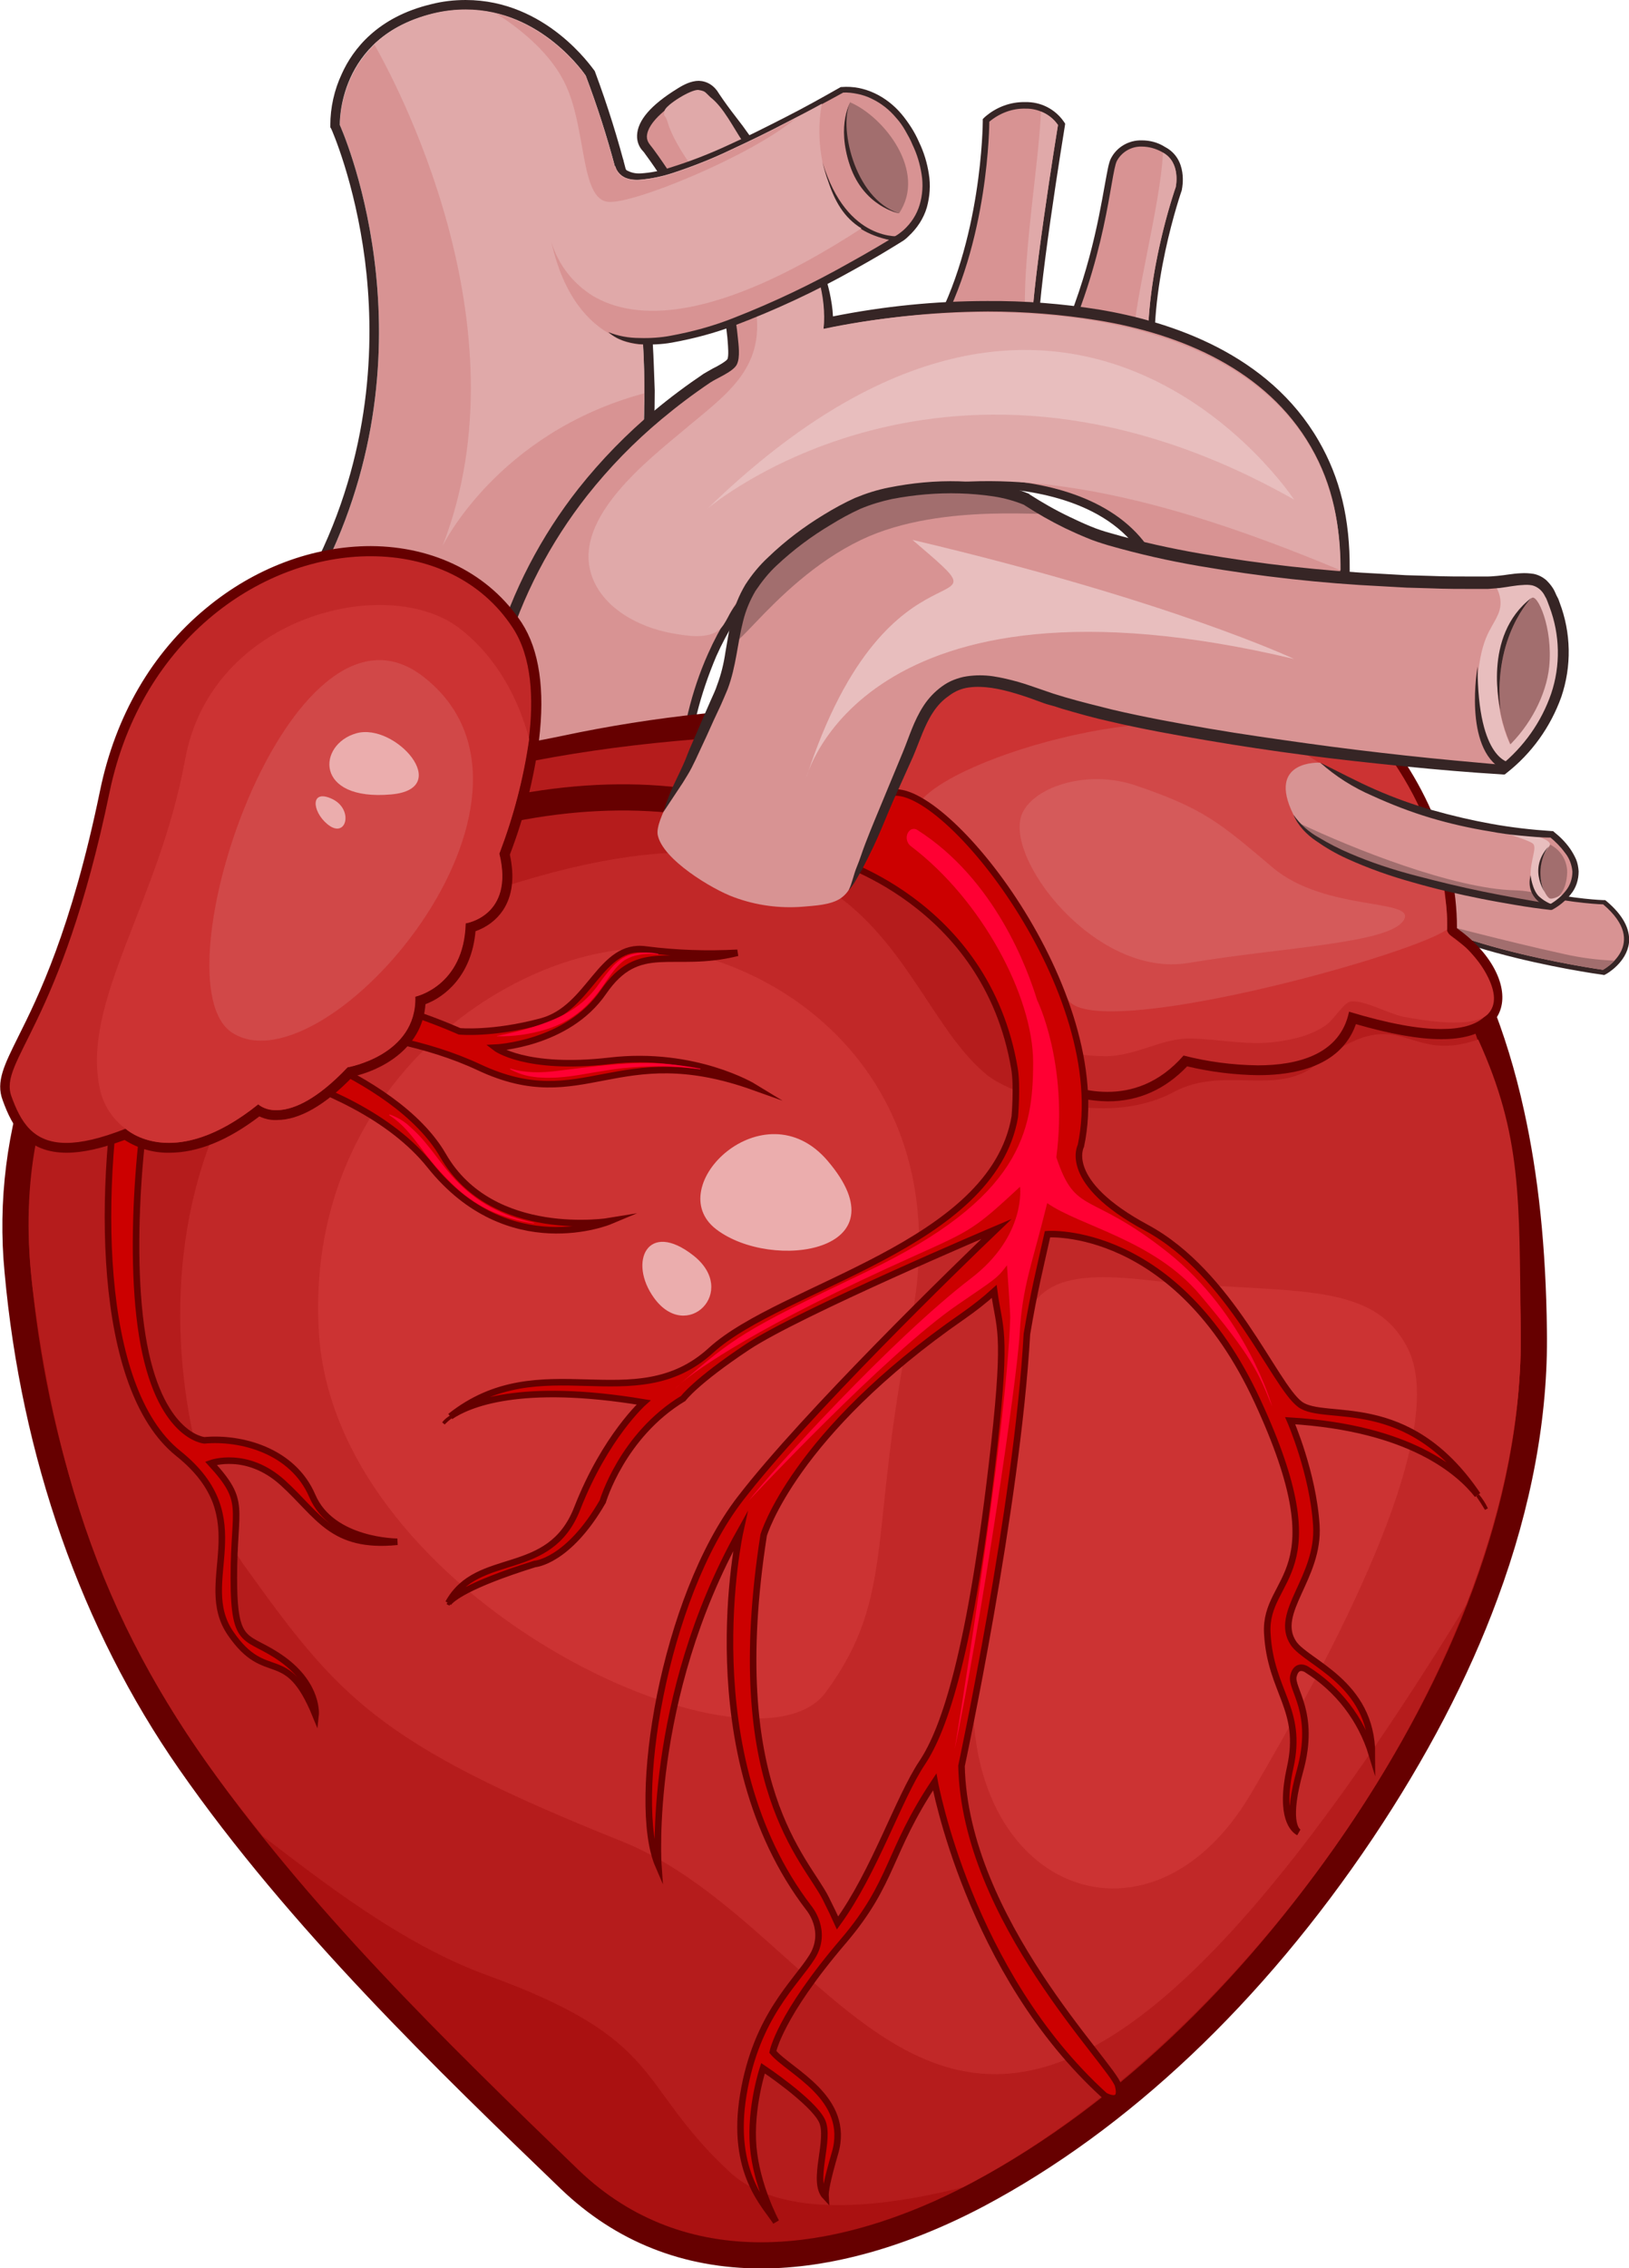 <?xml version="1.0" encoding="utf-8"?>
<!-- Generator: Adobe Illustrator 21.1.0, SVG Export Plug-In . SVG Version: 6.00 Build 0)  -->
<svg version="1.1" id="Layer_1" xmlns="http://www.w3.org/2000/svg" xmlns:xlink="http://www.w3.org/1999/xlink" x="0px" y="0px"
	 width="498.1px" height="693.2px" viewBox="0 0 498.1 693.2" style="enable-background:new 0 0 498.1 693.2;" xml:space="preserve"
	>
<style type="text/css">
	.st0{fill:#D89393;}
	.st1{fill:#362525;}
	.st2{fill:#E0A9A9;}
	.st3{fill:#E8BEBE;}
	.st4{fill:#AA1111;}
	.st5{fill:#660000;}
	.st6{fill:#B51C1C;}
	.st7{fill:#C12828;}
	.st8{fill:#CC3333;}
	.st9{fill:#EBADAD;}
	.st10{fill:none;stroke:#660000;stroke-width:8;stroke-miterlimit:10;}
	.st11{fill:#A26E6E;}
	.st12{fill:#D14848;}
	.st13{fill:#D55A5A;}
	.st14{fill:#CC3300;stroke:#660000;stroke-miterlimit:10;}
	.st15{fill:#CC0000;stroke:#660000;stroke-width:2;stroke-miterlimit:10;}
	.st16{fill:#FF0033;}
</style>
<title>Heart</title>
<path class="st0" d="M103.9,38.2c0,0,29.4,64.4-3.9,133.7l54,97.3c0,0,76.9-109,25.1-246c0,0-17.3-26-46.6-19S103.9,38.2,103.9,38.2
	z"/>
<path class="st1" d="M199.6,105c-1,0-2-0.2-3-0.4c5.6,96.3-42.6,164.6-42.6,164.6l-54-97.3c33.3-69.3,3.9-133.7,3.9-133.7
	s-0.9-27,28.5-34c3.3-0.8,6.6-1.2,10-1.2c23.3,0,36.7,20.2,36.7,20.2c3.5,9.2,6.5,18.5,9,28c1.2,0.7,2.4,1.3,3.6,1.9
	c-2.7-10.5-5.9-20.8-9.7-31l-0.1-0.3l-0.2-0.3C181,20.7,167,0,142.4,0c-3.6,0-7.1,0.4-10.6,1.3c-16.3,3.9-23.9,13.7-27.3,21.3
	c-2.3,4.9-3.5,10.3-3.5,15.7v0.6l0.3,0.5c0.1,0.2,7.2,16.1,10.3,40.2c2.8,22.2,2.7,55.9-14.2,90.9l-0.7,1.4l0.8,1.4l54,97.3l2.3,4.2
	l2.8-3.9c0.8-1.1,19.7-28.2,32.4-72.5c7.4-25.7,11.2-52.3,11.2-79C200,114.6,199.9,109.8,199.6,105z"/>
<path class="st0" d="M284.9,103.1l0.8-1.4c15.7-27.4,15.9-64.1,15.9-64.5v-0.4l0.3-0.3c3.2-2.8,7.4-4.4,11.7-4.3
	c4.3-0.1,8.4,1.9,10.9,5.5l0.2,0.3l-0.1,0.4c-0.1,0.5-9,55-8,64.7l0.1,1.1L284.9,103.1z"/>
<path class="st1" d="M313.5,33.2c4-0.1,7.7,1.8,10,5c0,0-9,55-8,65l-29-1c16-28,16-65,16-65C305.6,34.6,309.5,33.1,313.5,33.2
	 M313.5,31.2c-4.6-0.1-9,1.6-12.4,4.6l-0.6,0.6v0.8c0,0.4-0.2,36.8-15.7,64l-1.6,2.9l3.3,0.1l29,1l2.3,0.1l-0.2-2.3
	c-1-9.6,7.9-63.9,8-64.5l0.1-0.7l-0.4-0.6C322.6,33.3,318.2,31.1,313.5,31.2L313.5,31.2z"/>
<path class="st2" d="M315.5,103.2h-1.2c-3.3-15.1,3.3-51.4,4-69.1c2.1,0.8,3.9,2.2,5.2,4.1C323.5,38.2,314.5,93.2,315.5,103.2z"/>
<path class="st0" d="M322,111l0.6-1.2c10.9-22.5,14.4-42.4,16.2-53c0.7-4.2,1.2-6.8,1.8-8c1.6-3.1,5-5,8.5-4.9
	c2.4,0,4.7,0.7,6.7,1.8c5.1,2.6,5.3,8.9,4.6,11.8v0.1v0.1c-0.1,0.3-10.9,31.1-8,56.6l0.1,1.3L322,111z"/>
<path class="st1" d="M349.1,44.8c2.2,0,4.3,0.6,6.3,1.7c5.8,3,4.1,10.7,4.1,10.7s-11,31-8,57l-28-4c15-31,16-57,18-61
	C343,46.4,346,44.7,349.1,44.8 M349.1,42.9L349.1,42.9c-3.9-0.1-7.6,2-9.4,5.5c-0.7,1.3-1.1,3.9-1.9,8.2
	c-1.9,10.6-5.3,30.4-16.1,52.8l-1.2,2.5l2.7,0.4l28,4l2.6,0.4l-0.3-2.6c-2.9-25.3,7.8-55.8,7.9-56.1v-0.1v-0.1
	c0.1-0.4,1.9-9.2-5.2-12.9C354,43.5,351.6,42.9,349.1,42.9L349.1,42.9z"/>
<path class="st2" d="M359.5,57.2c0,0-9.6,27-8.4,51.7c-2.5,0.2-4.4-1.1-4.4-5.7c0-11.1,8.2-40.9,8.9-56.5
	C361.2,49.7,359.5,57.2,359.5,57.2z"/>
<path class="st0" d="M152.8,262.8h-0.4h-0.8H151c-1.3,0.1-2.5-0.7-3-1.9c-0.8-1.7-0.9-4-0.9-6.1c0-0.6,0-1.3-0.1-1.8
	c-0.3-4.4-0.5-8.9-0.4-13.6c0.3-13.7,2.4-27.3,6.3-40.5c5.3-17.7,13.8-34.2,25.3-48.7c6.8-8.6,14.5-16.6,23-23.6
	c4.8-4,9.8-7.8,15-11.3c0.7-0.5,1.6-1,2.6-1.5c1.9-1,4.4-2.3,5-3.4c0.7-1.3,0.4-4.4,0.3-6.3c0-0.4-0.1-0.8-0.1-1.2
	c-0.6-6.4-2-12.6-4.3-18.6c-3.4-9.4-8.5-19.2-15.5-29.9c-1.8-2.7-3.7-5.5-5.7-8.2c-0.2-0.3-0.5-0.6-0.7-0.9c-1.1-1.1-1.6-2.5-1.6-4
	c0.1-3.9,4-8.3,11.6-13c2.5-1.5,4.2-2.2,5.8-2.2c2,0,3.8,1.1,5.2,3.4s3.3,4.7,5,7c1.4,1.9,2.9,3.8,4.2,5.8
	c10.2,14.8,20.5,30.7,24.3,47.6c0.7,2.8,1,5.7,1,8.7c16-3.3,32.3-5,48.6-5c11.4,0,22.7,0.9,34,2.7c21.9,3.6,51.2,13.3,66.1,39.3
	c6.4,11.1,9.4,23.4,9.3,38.6c0,7.2-0.4,14.3-1.4,21.4c0,0.4-0.1,0.9-0.2,1.5c-0.8,7.2-1.7,11.3-4,12.3c-0.6,0.2-1.3,0.4-1.9,0.3
	c-1.1,0-2.2-0.1-3.2-0.3c-0.6-0.1-1.1-0.2-1.5-0.2l-50.5-2.8l0.5-1.8c1.9-6.9,7.9-27.8-0.7-38.7c-13-16.5-38.6-18.3-48.9-18.3
	c-1.1,0-2.1,0-3.2,0.1c-34.6,1.1-64.7,21.1-78.5,52.3c-2.5,5.7-4.5,11.6-6,17.7c-0.5,1.9-0.9,3.8-1.2,5.6c-0.7,4.3-1.9,8.6-3.6,12.6
	c-1.3,3.1-2.7,6.2-4,9.2c-0.4,0.9-0.9,1.9-1.3,2.8c-1,1.8-1.7,3.7-2.3,5.6l-0.1,0.3c-0.1,0.3-0.1,0.6-0.2,0.8l0.4,0.4l0.7,0.7
	c2,2.1,4.1,4.1,6.4,5.9l3.4,2.8L152.8,262.8z"/>
<path class="st1" d="M213.7,27.8c1.5,0,2.8,0.8,4,2.7c2.9,4.4,6.3,8.4,9.3,12.8c9.8,14.2,20.2,30,24,47.1c0.8,3.3,1.1,6.8,0.8,10.2
	c16.5-3.5,33.3-5.3,50.2-5.4c11.3,0,22.6,0.9,33.7,2.7c25.6,4.2,51.6,15.2,65.1,38.6c6.9,11.9,9.1,24.4,9,37.9
	c0,7.1-0.4,14.2-1.4,21.2c-0.4,2.5-1,11.7-3.3,12.7c-0.4,0.2-0.9,0.2-1.3,0.2c-1.5,0-3.6-0.5-4.6-0.5l-10.5-0.6l-38.1-2.1
	c3.3-11.6,7.2-29.6-1-40c-11.3-14.2-32.5-18.8-50.1-18.8c-1.1,0-2.2,0-3.2,0.1c-34.7,1.1-65.7,21.3-79.8,53.2
	c-2.6,5.8-4.6,11.8-6.1,18c-1.5,6.2-2.1,12.2-4.7,18c-1.3,3.1-2.7,6.2-4,9.3c-1.2,2.7-3.1,5.8-3.7,8.7c-0.5,2.3-0.5,1.8,1.2,3.6
	c2.1,2.2,4.2,4.2,6.5,6.1l-33.8-1.2l-18.9-0.7h-0.5c-0.6,0-1,0-1.4,0c-0.8,0-1.2-0.1-1.7-1.1c-0.9-1.8-0.7-5.3-0.8-7.3
	c-0.4-4.5-0.5-9-0.4-13.4c0.3-13.6,2.4-27.1,6.3-40.1c5.2-17.5,13.7-33.8,25-48.2c6.8-8.6,14.4-16.4,22.8-23.4
	c4.8-4,9.7-7.7,14.9-11.2c2.1-1.4,7-3.3,8.1-5.5s0.5-6.2,0.3-8.3c-0.6-6.5-2.1-12.9-4.4-19c-4-10.6-9.3-20.8-15.7-30.2
	c-1.8-2.8-3.7-5.6-5.7-8.3c-1.1-1.5-2-2.2-2-3.9c0.2-4.7,7.4-9.6,10.9-11.8C210.7,28.5,212.3,27.7,213.7,27.8 M213.7,24.7
	c-2.4,0-4.7,1.2-6.6,2.4c-8.1,5-12.1,9.7-12.3,14.2c-0.1,1.9,0.6,3.7,1.9,5c0.2,0.2,0.4,0.5,0.6,0.8c2,2.7,3.9,5.5,5.6,8.2
	c7,10.6,12,20.3,15.3,29.6c2.2,5.8,3.6,12,4.2,18.2c0,0.3,0.1,0.8,0.1,1.2c0.1,1.4,0.4,4.6-0.1,5.5c-0.5,0.7-3.1,2.2-4.4,2.8
	c-1,0.6-2,1.1-2.8,1.6c-5.2,3.5-10.3,7.3-15.1,11.3c-8.5,7.1-16.3,15.1-23.2,23.8c-11.5,14.6-20.2,31.3-25.5,49.2
	c-4,13.3-6.1,27-6.4,40.9c-0.1,4.7,0,9.3,0.4,13.7c0,0.4,0,1,0.1,1.7c0,2.3,0.1,4.8,1.1,6.8c0.7,1.7,2.5,2.8,4.3,2.7h0.6h0.7h0.4
	l9.5,0.3l9.5,0.3l2.1,0.1l31.7,1.1l8.9,0.3l-6.9-5.6c-2.2-1.8-4.3-3.7-6.3-5.8l-0.6-0.6l0,0l0.1-0.3c0.5-1.8,1.2-3.6,2.2-5.3
	c0.5-0.9,0.9-1.9,1.4-2.9c1.3-3,2.6-6.1,4-9.2c1.7-4.2,2.9-8.5,3.7-13c0.4-1.8,0.8-3.7,1.2-5.6c1.5-6,3.5-11.8,5.9-17.5
	c13.6-30.6,43.1-50.3,77.2-51.4c1,0,2.1-0.1,3.1-0.1c10.1,0,35.1,1.7,47.8,17.7c8.1,10.3,2.4,30.6,0.5,37.3l-1,3.6l3.7,0.2l19,1
	l19,1l10.5,0.6c0.3,0,0.8,0.1,1.4,0.2c1.1,0.2,2.3,0.3,3.5,0.4c0.9,0,1.7-0.1,2.5-0.4c3-1.3,4-5.6,4.9-13.5c0.1-0.6,0.1-1.1,0.2-1.5
	c1-7.2,1.5-14.4,1.4-21.6c0.1-15.5-2.9-28-9.5-39.4c-15.3-26.5-45-36.4-67.2-40.1c-11.3-1.8-22.7-2.7-34.2-2.6
	c-15.8,0-31.6,1.6-47.1,4.7c-0.1-2.4-0.5-4.8-1-7.2c-3.9-17.2-14.2-33.2-24.5-48.1c-1.4-2-2.8-3.9-4.3-5.8c-1.7-2.2-3.4-4.5-5-6.9
	C218.4,26.1,216.2,24.8,213.7,24.7L213.7,24.7z"/>
<path class="st2" d="M409.9,174.3c-56.3-23.5-142.6-51.7-185.1,10.3c-1.4,2.1-3,6.3-4.8,7.8c-3.4,3-9.9,2-14.7,1.1
	c-10-1.8-21.5-7.8-24.6-18.3c-5.1-17,17.1-34.3,28.2-43.6c12.6-10.7,25.1-18.5,22.2-37.2c-1.7-10.9-6.8-21.5-11.8-31.3
	c-4.1-8-12.8-17.5-15.2-25.9c-0.7-2.4-1.4-1.3-0.9-3.4c0.5-1.8,8.2-6.6,10.4-6.3c2.6,0.4,2,1,3.6,2.2c4,3,7.2,9.6,10,13.7
	c10.5,15.3,26.8,37.4,24.6,57.1C310.8,88.1,410.4,93.4,409.9,174.3z"/>
<path class="st3" d="M216.4,155.4c0,0,73.3-62.7,179.3-2.7C395.7,152.7,327,48,216.4,155.4z"/>
<path class="st4" d="M232.8,689.2c-22.8,0-42.5-7.8-58.5-23.2C135.5,628.8,91.5,586.5,58,538.2C28.6,496,10.4,444.2,5.4,388.5
	c-4-43.9,10.8-85,41.5-115.8c26.9-26.9,63-33,97.9-38.9c9.1-1.5,18.6-3.1,27.8-5.1c28-5.9,56.5-8.9,85.1-9
	c24.3-0.1,48.6,2.4,72.4,7.4c5,1.1,10,2.1,14.9,3c36,7.2,70,14,92,47.8c20.8,31.9,31.3,74,32,128.7c0.6,47.8-17.6,100.7-52.7,153
	c-33.3,49.6-73.9,88-117.4,111C276,682.8,253.2,689.2,232.8,689.2z"/>
<path class="st5" d="M257.8,223.7c24-0.1,48,2.4,71.5,7.3c42.1,9,80.4,12.3,104.4,49.1c24.2,37.1,30.8,83.1,31.3,126.6
	c0.7,53.9-22.4,106.7-52,150.7s-68.8,84.7-116,109.8c-20,10.6-42.5,18.1-64.3,18.1c-19.9,0-39.3-6.3-55.8-22.1
	C136.2,623.9,93.7,582.6,61.3,536c-30.4-43.7-47.1-95-51.9-147.9C5.6,346,19.9,305.5,49.8,275.5c32.8-32.8,79-33.4,123.8-42.9
	C201.3,226.8,229.5,223.8,257.8,223.7 M257.8,215.8L257.8,215.8c-28.9,0.1-57.7,3.1-85.9,9.1c-9.1,1.9-18.6,3.5-27.7,5
	c-35.6,6-72.3,12.2-100.1,40c-15.5,15.4-27.4,34.1-34.7,54.7c-7.3,20.6-10.1,42.5-8,64.3c5.1,56.4,23.5,108.9,53.3,151.7
	c33.8,48.6,79.8,92.8,116.8,128.4c16.8,16.1,37.4,24.3,61.3,24.3c21,0,44.5-6.6,68-19c44.1-23.4,85.2-62.2,118.9-112.4
	c16.4-24.5,29.3-49.1,38.2-73.3c10.4-28.1,15.5-55.7,15.1-81.9c-0.3-25.4-2.6-47.4-7-67.3c-5.3-24.3-14-45.6-25.7-63.6
	c-23-35.2-57.8-42.2-94.6-49.5c-4.8-1-9.8-2-14.8-3C306.9,218.2,282.4,215.7,257.8,215.8L257.8,215.8z"/>
<path class="st6" d="M465,406.7c0.4,27.2-5.8,55.8-16.7,83.8c-29.1,75.1-92.1,146.3-153.9,178c-25,6.3-55.8,9.8-71.4-4.8
	c-29-27-19-40-74-60c-26.2-9.5-50.6-28.8-68.6-42.5l0,0C41,513,19.3,467.9,10,393.9C-5.1,272.4,116.9,224.2,258,224.2
	c103.7,0,160.1,17.2,187.2,76.8C458.5,330.5,464.5,366.2,465,406.7z"/>
<path class="st7" d="M465,406.7c0.4,27.2-5.8,55.8-16.7,83.8C295,740.7,268.5,594.1,190,562.7c-75-30-86.6-44.2-115.5-84.5
	c-23-32-49-163,73-205S272,304.7,302,328.7c6.8,5.4,35.5,16.5,57,5c15-8,31,1.3,43-8c27-21,27,0,50-8
	C465.4,347.2,464.5,366.2,465,406.7z"/>
<path class="st8" d="M210.5,291.2c-42-10-118,34-113,116s133,140,155,110c21.7-29.6,12.8-48.2,26-113
	C291.5,340.2,252.5,301.2,210.5,291.2z"/>
<path class="st8" d="M350.5,391.2c-53-6-34.3,18.3-51,108c-14,75,50,105,83,49c36-61,59-114,48-136S392.8,396,350.5,391.2z"/>
<path class="st9" d="M253,354.7c-19.4-22.6-51,8-34,21S277,382.7,253,354.7z"/>
<path class="st9" d="M200,396.7c10,13.8,26-2,12-13S192,385.7,200,396.7z"/>
<path class="st10" d="M24.5,326.2c61.7-70.2,148.4-95.1,206-76.6"/>
<path class="st0" d="M490.1,297.1c-2.5-0.4-60.6-8.7-69.1-26.3c-2.5-5.1-2.8-9-1.1-11.7c2.1-3.3,6.5-3.6,8.3-3.6h0.6h0.2l0.2,0.1
	c26.5,18.9,60.8,20,61.2,20h0.3l0.2,0.2c4.8,4.1,7,8.1,6.6,12.1c-0.6,5.8-6.5,9-6.8,9.1l-0.2,0.1L490.1,297.1z"/>
<path class="st1" d="M428.1,256.2h0.5c27,19.3,61.6,20.2,61.6,20.2c14.4,12.2-0.1,20-0.1,20s-60.1-8.4-68.5-25.9
	C415.2,257,425.6,256.2,428.1,256.2 M428.1,254.7c-1.9,0-6.7,0.4-8.9,4c-1.8,2.9-1.5,7.1,1.1,12.5c8.7,18,67.2,26.4,69.7,26.7
	l0.5,0.1l0.4-0.2c0.3-0.1,6.5-3.6,7.2-9.7c0.4-4.2-1.9-8.5-6.9-12.7l-0.4-0.3h-0.5c-0.3,0-34.5-1.1-60.8-19.9l-0.3-0.2h-0.4
	C428.8,254.8,428.5,254.8,428.1,254.7L428.1,254.7z"/>
<path class="st11" d="M493.7,293.6c-1,1.1-2.2,2-3.5,2.8c0,0-34.3-4.8-54.7-14.7v-0.6c0,0,26.6,7,42.4,10.4
	C483.1,292.7,488.4,293.4,493.7,293.6z"/>
<path class="st7" d="M338.7,335.1c-5.3-0.1-10.6-1.2-15.6-3.1l-1-0.4l-1-0.3v-1c-0.8-39.4-40.6-78-80.3-78c-3.3,0-6.7,0.3-10,0.8
	l-2.1,0.3l0.4-2.1c3.6-18.7,16.5-35.8,36.4-48.2s45.5-19.4,72-19.4c29,0,56.4,11.7,77.2,33c18.9,19.3,29.5,43.9,29.3,67.7
	c9.9,6.7,15.5,16.4,13.5,23.3c-1.1,3.8-5,8.3-16.8,8.3c-7.1,0-16.2-1.7-27.1-4.9c-3,10.5-12.9,16-28.9,16c-7.5-0.1-14.9-1-22.2-2.9
	C355.9,331.4,347.9,335.1,338.7,335.1z"/>
<path class="st5" d="M337.5,185.2c59.6,0,106,51,105,100c15.6,10.1,22,29.3-1.8,29.3c-6.8,0-16-1.6-28.2-5.3
	c-2.7,13.1-15.7,16.4-27.9,16.4c-7.7-0.1-15.3-1.1-22.7-3c-7.6,8.7-16.1,11.1-23.3,11.1c-7.5,0-13.7-2.6-16.1-3.4
	c-0.8-38.6-39.5-79.4-81.8-79.4c-3.4,0-6.8,0.3-10.2,0.8C237.8,214.1,282.9,185.2,337.5,185.2 M337.6,182.2
	c-26.8,0-52.7,7-72.8,19.6S231.3,232,227.7,251l-0.8,4.2l4.2-0.7c3.2-0.5,6.5-0.8,9.7-0.8c38.9,0,77.9,37.9,78.8,76.5v2.1l2,0.7
	l1,0.4c5.1,2,10.6,3.1,16.1,3.2c9.4,0,17.5-3.6,24.3-10.7c7.1,1.7,14.4,2.6,21.7,2.7c19.6,0,27.2-7.9,29.9-15.6
	c10.4,3,19.2,4.6,26.1,4.6c13.4,0,17.2-5.9,18.2-9.4c2.2-7.4-3.4-17.5-13.4-24.5c0-24-10.8-48.6-29.8-68
	c-9.9-10.2-21.7-18.4-34.8-24.2C367.3,185.4,352.5,182.2,337.6,182.2L337.6,182.2z"/>
<path class="st8" d="M448.2,289.6c-1.5-1.4-4.9-3.2-5.6-4.9c-1.4-3.2-0.4-9.9-1-13.5c-1.4-8.9-4.2-17.4-8.1-25.5
	c-3.5-7.2-7.8-13.9-12.8-20.1c-13.4-16.6-31.3-28.9-51.5-35.4c-48.2-15.4-127.6,4.9-138.6,61.4c36-5.8,71.6,20,85.7,52
	c1.5,3.5,2.6,11.4,4.8,14.6c2.7,4,11.4,4.5,16.7,4.6c9.5,0.1,17.6-5.7,26.5-5.4c9,0.2,17.5,2.3,26.7,0.9c4.9-0.7,10.1-2,14.3-4.9
	c2.7-1.8,5.5-7,7.7-7.3c4-0.6,12.2,4,16.4,4.7c5.4,1,20.9,3.7,25.5-0.8C460.6,304.2,452.1,293.3,448.2,289.6z"/>
<path class="st12" d="M442.5,284.1l-0.2,0.1l-0.5,0.3c-14,8.6-105,33.2-114.9,21.5c-10.7-12.7-12.8-33.6-43.9-52.1
	c-19.7-11.7,49.5-37,84.5-32.3c23.4,3.2,29.2,7.3,35.7,11.4c1.1,0.7,2.2,1.4,3.4,2.1l0.1,0.1c0.7,0.5,1.4,0.9,2.2,1.3l0,0
	c8,5.2,23.5,17.2,29.4,21.9l0,0l0.5,1.6c0.3,1,0.5,1.9,0.8,2.9c0,0,0,0.1,0,0.1c0.1,0.5,0.3,1,0.4,1.5s0.3,1.1,0.4,1.6
	c0.2,1.1,0.5,2.2,0.6,3.3c0.1,0.5,0.2,1,0.3,1.5c0,0,0,0.1,0,0.1l0,0C442.2,275.4,442.6,279.7,442.5,284.1z"/>
<path class="st0" d="M395.5,249c9.6,19.4,78.7,28.3,78.7,28.3s16.7-8.8,0.2-22.2c0,0-39.8-0.7-70.8-22
	C403.7,233.1,387.1,232.1,395.5,249z"/>
<path class="st11" d="M475,276.9c-0.5,0.3-0.7,0.4-0.7,0.4s-63-8.1-77-25.7c16.4,7.8,47.1,20,65.8,20.5
	C470.2,272.3,473.6,274.3,475,276.9z"/>
<path class="st11" d="M473.9,258.1c3.3,1.6,5.3,4.9,5.3,8.5c-0.2,5.3-2.3,8.1-5.6,8.8c-2.6,0.6-4.4-5.2-4.2-9.4
	S473.9,258.1,473.9,258.1z"/>
<path class="st3" d="M454.3,252.8c0,0,13.3,3.8,14.5,5.1s-0.9,5.1-0.8,9.7s1.7,7.8,4,8.8s5.5-1.3,5.5-1.3l2.7-3.2
	c0,0-4.8,3.2-6.3,2.7s-5.7-9-0.3-15.8C476.9,255.2,454.3,252.8,454.3,252.8z"/>
<path class="st1" d="M395.5,249c2,2.9,4.7,5.3,7.8,7c3,1.8,6.1,3.4,9.4,4.8c6.5,2.8,13.2,5,20.1,6.8c6.9,1.8,13.8,3.5,20.7,4.9
	s14,2.7,21,3.8l0,0l-0.6,0.1c1.9-1.1,3.6-2.5,4.9-4.2c1.3-1.6,2-3.7,2-5.8c-0.2-2.1-0.9-4.1-2.3-5.8c-1.3-1.8-2.9-3.4-4.6-4.8l0,0
	l0.6,0.2c-3.2,0-6.3-0.3-9.5-0.6s-6.3-0.7-9.4-1.3c-6.2-1-12.4-2.4-18.4-4.2c-6-1.8-11.9-4.1-17.6-6.7c-5.8-2.5-11.2-5.9-15.9-10.1
	c5.7,2.8,11.1,5.7,16.8,8.2c5.7,2.5,11.5,4.6,17.5,6.3c6,1.7,12,3.1,18.1,4.2c6.1,1.1,12.3,1.8,18.4,2.2h0.4l0.2,0.2l0,0
	c1.9,1.5,3.6,3.2,5,5.2c0.7,1,1.3,2.1,1.8,3.2c0.5,1.2,0.7,2.4,0.8,3.7c0,2.6-0.8,5.1-2.4,7c-1.5,1.9-3.4,3.5-5.6,4.7l-0.3,0.1h-0.3
	l0,0c-3.6-0.4-7.1-0.9-10.6-1.5s-7-1.2-10.5-1.9c-7-1.4-14-3-20.9-5c-6.9-1.9-13.7-4.3-20.3-7.3c-3.3-1.5-6.4-3.3-9.4-5.4
	C399.6,255.1,396.9,252.4,395.5,249z"/>
<path class="st1" d="M468,267.5c0,0,0.5,4.4,2.5,6.4c1.4,1.3,3,2.2,4.8,2.8l-2.1,0.6C473.2,277.3,466.2,274.6,468,267.5z"/>
<path class="st1" d="M473.5,258.7c-3.5,4.8-2.9,11.7-0.7,14.7C472.9,273.4,466.8,266,473.5,258.7z"/>
<path class="st13" d="M312.7,248.3c-6.5,13.1,22,50.8,50.7,46s61-5.9,65.7-12.9s-23.7-2.5-40-16.3s-21.1-18-42-25.1
	C332.7,235.2,316.7,240.2,312.7,248.3z"/>
<path class="st14" d="M307,373.7c-0.1,0.3-0.2,0.6-0.3,0.9c-0.6,0.4-1.2,0.8-1.8,1.1l0,0L307,373.7z"/>
<path class="st14" d="M137.9,433c-0.8,0.6-1.6,1.3-2.3,2C136.2,434.2,137,433.6,137.9,433z"/>
<path class="st14" d="M137,490.5c0.1-0.2,0.1-0.3,0.2-0.4L137,490.5z"/>
<path class="st14" d="M307,373.7c-0.1,0.3-0.2,0.6-0.3,0.9c-0.6,0.4-1.2,0.8-1.8,1.1l0,0L307,373.7z"/>
<path class="st15" d="M451.8,456.9c-21.5-31.8-46.6-22-54.3-27.7c-8-6-21-40-47-54s-20-25-20-25c10-47-42-112-58.2-107.8
	s-18.8,19.8-18.8,19.8s48,12.9,56.7,64.4c0.9,5.3,0.1,14.7,0.1,14.7c-6.8,39.5-71.3,51.7-92.9,71.4c-23.4,21.4-52-1.8-79.7,20.2
	c5.4-3.7,21.2-10.6,59.1-4.3c0,0-11.7,10.4-20.3,32.4c-8.5,21.8-30.4,12.6-39.4,28.9c1-1.3,5.6-5.4,26.4-11.9
	c0,0,10.2-0.7,20.8-19.1c0,0,5.9-20.2,24.6-31.5c0,0,3.8-5.2,19.6-15.7s76.2-36.1,76.2-36.1c-11.6,11.1-58.4,56.5-78.4,82.5
	c-23.4,30.4-33.4,92.5-25,112c0,0-3.6-50.8,25-102c0,0-15,68,21,115c0,0,6,7,1,15s-17,18-21,42s6.9,34,10,39c-0.4-0.7-6-11.4-7-23
	c-1-12,3-24,3-24s15,10,18,16c2.8,5.7-3.3,18.5,1.1,23.2c-0.1-1.5,0.5-5,2.9-13.2c5-17-14-25-19-31c0,0,2-11,21.7-34
	c15.3-18,13.4-26.9,27.8-48.5c0,0,10.5,58.3,52,95.9c0,0,5.7,3.2,4.1-3.1S295,586.7,294,539.7c0,0,17-79,20-132
	c2.3-13.5,3.6-18.4,6.3-30.5c0,0,39.2-3,64.2,51s2,53,3,71s11,23,7,41c-3.4,15.3,1.2,19.1,2.6,19.8c-1.1-0.7-3.7-4.1,0.4-18.8
	c5-18-3-25-2-29s4-2,4-2c9.6,6,16.7,15.2,20,26c0-22-20-28-24-34c-6.2-9.3,8-20,7-36s-8-32-8-32
	C431.2,436.4,446.3,449.9,451.8,456.9z M304,441.7c-7.1,63.6-15.3,86.9-22,97c-7.3,10.9-14.5,33.3-25.9,49c-0.8-1.8-2-4.3-3.6-7.5
	c-6-12-31-34-19-111c0,0,9-31,61-67c3.3-2.3,6.5-4.8,9.5-7.5C305.5,406.2,308,405.7,304,441.7z"/>
<path class="st16" d="M206.2,424.5l-0.2,0.1L206.2,424.5z"/>
<path class="st16" d="M208.4,422.7c-1.1,0.9-1.8,1.5-2.1,1.8L208.4,422.7z"/>
<path class="st16" d="M357,382.7c-24-19-28-11-34-29c3.7-28.8-5.9-48.1-5.9-48.1l0,0c-2.8-9.2-12.8-36.9-36.7-52
	c-0.8-0.5-1.9-0.3-2.5,0.5c-1.1,1.4-0.8,3.4,0.6,4.5c21.7,16.4,37.4,45.9,37.4,66.1c0,21-3.7,41.5-51,64c-38.4,18.3-40,19.9-56.7,34
	c5.7-4.6,23.2-17.3,71.7-39c17.1-7.7,18-8,32-21c0,0,2,15-15,28c-24.3,18.6-61,59-68,68c0,0,42-45,64-60c11.7-8,12-8,15-12
	c1,14,1,16,1,16c-1.1,35.7-17,132-17,132c8-38,19-112,19.9-127.2c0.8-14.5,3.8-21.1,8.4-39.8c10,7,32.6,11.3,46.7,28
	c16,19,18,24,22,34C389,429.7,381,401.7,357,382.7z"/>
<path class="st14" d="M454.5,461.2c-0.9-1.5-1.8-2.9-2.7-4.2C452.9,458.3,453.8,459.7,454.5,461.2z"/>
<path class="st15" d="M38.5,317.2c-9,45-9,107,16,127s5,39,16,55s17,3,26,25c0,0,1-9-10-17s-15-3-15-25s4-23-7-35c0,0,11-4,22,6
	s15,20,35,18c0,0-20,0-26-14s-22-18-33-17c0,0-14-1-19-32s1-78,5-88c0,0,59,6,83,36s55,17,55,17s-36,6-51-20s-64-39-64-39
	s43-3,75,12s42-9,84,6c0,0-18-11-44-8s-35-4-35-4s22-1,33-17s21-7,41-12c-9.3,0.5-18.7,0.2-28-1c-14-2-17,18-32,22s-25,3-25,3
	s-22-10-42-12S38.5,317.2,38.5,317.2z"/>
<path class="st16" d="M119.1,340.6c2.3,0.8,4.4,2,6.2,3.7c1.8,1.6,3.5,3.3,5,5.2c3,3.6,5.6,7.5,8.8,10.9c3.2,3.4,6.8,6.3,10.9,8.5
	c2.1,1.1,4.2,2.1,6.4,2.9c2.2,0.8,4.5,1.4,6.8,1.9c0.1,0,0.1,0.1,0.1,0.1c0,0,0,0,0,0c0,0.1-0.1,0.1-0.1,0.1c-4.7-0.7-9.3-2-13.6-4
	c-4.3-2.1-8.2-4.9-11.6-8.3c-3.4-3.3-6.5-6.9-9.3-10.8c-2.8-3.7-5.6-7.4-9.6-9.9C119,340.8,119,340.7,119.1,340.6
	C119,340.7,119.1,340.6,119.1,340.6z"/>
<path class="st16" d="M156.1,326.6c4.7,1.4,9.5,1.3,14.2,0.7s9.6-1.2,14.5-1.7c4.9-0.5,9.8-0.8,14.7-0.7c4.9,0.2,9.8,0.8,14.6,1.7
	c0.1,0,0.1,0.1,0.1,0.1c0,0,0,0,0,0c0,0.1-0.1,0.1-0.1,0.1c-4.8-0.7-9.7-1-14.5-0.9c-4.8,0.1-9.7,0.5-14.5,1.3
	c-4.8,0.7-9.6,1.8-14.5,2.1c-1.2,0.1-2.5,0.1-3.7,0.1c-0.6,0-1.3-0.1-1.9-0.1c-0.6,0-1.2-0.1-1.9-0.2c-2.5-0.3-4.9-1.1-7.1-2.3
	c0,0-0.1-0.1,0-0.1C156,326.6,156,326.6,156.1,326.6L156.1,326.6z"/>
<path class="st16" d="M152,316.6c4.7-0.9,9.3-2.1,13.9-3.7c2.2-0.8,4.4-1.7,6.5-2.8c2.1-1.1,4-2.4,5.8-3.9c1.8-1.6,3.4-3.3,4.8-5.3
	c1.4-2,2.9-3.9,4.5-5.7c0.9-0.9,1.8-1.7,2.9-2.4c1.1-0.6,2.2-1.1,3.5-1.3c2.4-0.5,4.9-0.5,7.3,0c0.1,0,0.1,0.1,0.1,0.1
	c0,0.1-0.1,0.1-0.1,0.1c-2.4-0.3-4.8-0.2-7.1,0.4c-1.1,0.3-2.2,0.8-3.2,1.4c-1,0.7-1.8,1.5-2.6,2.4c-1.5,1.8-2.8,3.8-4.2,5.8
	c-1.4,2-3,3.9-4.7,5.6c-3.6,3.5-7.9,6-12.7,7.4c-4.7,1.4-9.6,2.1-14.5,2C152,316.8,151.9,316.7,152,316.6
	C151.9,316.6,152,316.6,152,316.6L152,316.6L152,316.6z"/>
<path class="st7" d="M20.3,350.9c-11.2,0-15.3-7.3-18.2-15.1c-1.8-5,0.5-9.6,4.7-18c6.1-12.3,16.4-32.9,25.3-75.8
	c4.6-22.4,15.7-41.4,31.9-54.8c14.5-12,32.1-18.6,49.4-18.6c19,0,35.3,8.2,44.7,22.6c5.3,8.1,7,19.9,5.1,35
	c-1.7,11.9-4.7,23.6-9,34.9c1.6,6.7,1,12.2-1.8,16.3c-2.1,3-5.1,5.2-8.6,6.1c-0.9,16-11.7,21.1-15.4,22.3
	c-0.4,16.5-18.2,21.1-21.5,21.8c-8.4,8.8-16,13.2-22.5,13.2c-1.9,0.1-3.9-0.4-5.6-1.3c-9.7,7.6-18.9,11.4-27.3,11.4l0,0
	c-4.8,0.1-9.5-1.3-13.4-4.1C31,349.5,25.2,350.9,20.3,350.9z"/>
<path class="st5" d="M113.4,170c17.6,0,33.8,7.2,43.4,21.9c5.9,9,6.4,21.9,4.9,34c-1.7,12-4.7,23.7-9.1,35
	c4.7,19.1-10.3,21.3-10.3,21.3c-0.5,19.3-15.4,22.4-15.4,22.4c0.5,18-20.7,21.6-20.7,21.6c-10.1,10.7-17.3,13.1-21.7,13.1
	c-2,0.1-4-0.5-5.6-1.8c-11.4,9.2-20.6,11.8-27.3,11.8c-8.6,0-13.2-4.3-13.2-4.3h-0.1c-7.6,3-13.5,4.3-18,4.3
	c-10.3,0-14-6.5-16.8-14.2c-4-11,15.1-21,30-93C43.4,194.6,80.8,169.9,113.4,170 M113.4,166.9L113.4,166.9c-17.7,0-35.6,6.7-50.4,19
	c-16.5,13.6-27.7,32.9-32.4,55.7c-8.8,42.7-19,63.2-25.1,75.4c-4.2,8.5-6.8,13.6-4.7,19.2c3,8.4,7.5,16.1,19.6,16.1
	c4.9,0,10.7-1.3,17.7-3.9c4.1,2.6,8.8,4,13.7,3.9c8.6,0,17.8-3.7,27.5-11.1c1.7,0.8,3.5,1.2,5.4,1.1c6.8,0,14.7-4.5,23.2-13.3
	c8-1.7,21.2-8.1,22.2-22.1c5.9-2.2,14.1-8.7,15.3-22.3c3.4-1.2,6.4-3.4,8.4-6.4c2.9-4.4,3.6-10.1,2.1-17c4.3-11.2,7.3-22.9,8.9-34.9
	c1.9-15.5,0.1-27.7-5.3-36C149.7,175.5,133,167,113.4,166.9L113.4,166.9z"/>
<path class="st8" d="M152.7,260.9c4.7,19.1-10.3,21.3-10.3,21.3c-0.5,19.3-15.4,22.4-15.4,22.4c0.5,18-20.7,21.6-20.7,21.6
	c-18.7,19.7-27.3,11.3-27.3,11.3c-26.2,21-40.5,7.5-40.5,7.5h-0.1c-3.9-2.9-6.7-7.1-7.8-11.9c-6-27,18-57,26-101s62-57,84-40
	c11.5,8.9,18.1,21.9,21.2,33.8C160.1,237.9,157,249.6,152.7,260.9z"/>
<path class="st12" d="M129.3,206.7c48,37-29.6,127-58.2,109C47,300.5,88.9,175.6,129.3,206.7z"/>
<path class="st9" d="M119.6,242.8c19.2-1.7,1.3-22-10.6-18.7S95.9,244.9,119.6,242.8z"/>
<path class="st9" d="M100,251.8c5.9,5,8.3-4.4,1.6-7.6S95.3,247.8,100,251.8z"/>
<path class="st0" d="M189.5,49.2c1.3,3.3-2.5,17.5,67.9-21.6c0,0,14.9-2.1,23.1,17.6s-5.4,27.7-5.4,27.7S208,115.7,186,101.7
	c0,0-7-10-6-27S189.5,49.2,189.5,49.2z"/>
<path class="st11" d="M274.9,65.2L274.9,65.2c-0.6-0.1-10.8-2.3-15-14.6c-3.3-9.5-0.3-19.5,0.1-19.3l0,0
	C270.3,35.7,283.5,52.4,274.9,65.2z"/>
<path class="st1" d="M190.5,48.7c0.1,0.5,0.2,0.9,0.2,1.4c0,0.3,0.1,0.6,0.2,0.9c0.2,0.5,0.5,1,1,1.2c1.2,0.6,2.6,0.9,4,0.8
	c3.1-0.2,6.2-0.8,9.1-1.8c6.1-1.9,12-4.2,17.8-6.9c5.8-2.6,11.5-5.5,17.2-8.4s11.3-6,16.9-9.2l0,0l0.2-0.1h0.2
	c7.2-0.6,13.9,3,18.3,8.2c1.1,1.3,2.1,2.7,3,4.1c0.9,1.4,1.7,2.9,2.4,4.5c1.5,3.1,2.5,6.4,3,9.7c0.6,3.5,0.3,7-0.6,10.3
	c-1,3.4-3,6.4-5.6,8.8c-0.6,0.6-1.3,1.2-2,1.6l-2.1,1.3l-4.3,2.6c-2.9,1.7-5.7,3.3-8.6,4.9c-11.6,6.5-23.6,12.1-36,16.8
	c-6.2,2.4-12.7,4.1-19.3,5.3c-3.3,0.6-6.7,0.7-10.1,0.5c-3.4-0.4-6.9-1.4-9.4-3.7c3,1.2,6.2,1.8,9.5,1.8c3.2,0.1,6.5-0.1,9.6-0.7
	c6.5-1.2,12.8-2.9,18.9-5.3c12.3-4.8,24.1-10.4,35.6-16.9c2.9-1.6,5.7-3.2,8.6-4.9l4.2-2.5l2.1-1.3c0.6-0.4,1.2-0.9,1.8-1.4
	c2.3-2.1,4-4.7,4.9-7.7c0.9-3,1.1-6.2,0.6-9.3c-0.5-3.2-1.4-6.2-2.8-9.1c-0.6-1.5-1.4-2.9-2.2-4.3c-0.8-1.4-1.7-2.7-2.8-3.9
	c-2-2.4-4.5-4.4-7.4-5.8c-1.4-0.7-2.9-1.2-4.4-1.5c-1.5-0.3-3-0.5-4.6-0.4l0.4-0.1l0,0c-5.6,3.1-11.3,6.1-17,9
	c-5.7,3-11.4,5.8-17.3,8.5c-5.8,2.8-11.9,5.2-18,7.2c-3.1,1-6.4,1.7-9.6,2c-0.9,0.1-1.7,0.1-2.6,0c-0.9-0.1-1.9-0.3-2.7-0.8
	c-0.9-0.5-1.7-1.3-2.2-2.2c-0.2-0.4-0.4-0.9-0.5-1.4c-0.1-0.3-0.2-0.7-0.3-1L190.5,48.7z"/>
<path class="st1" d="M260.2,30.9c-4,6.7,0.7,29.8,14.7,34.3c0,0-10.7-2-15-14.6S260.2,30.9,260.2,30.9z"/>
<path class="st1" d="M251.5,49.6c3.3,12.6,7,21.4,22.2,24.1l1.9-1.5C275.5,72.2,259,74.4,251.5,49.6z"/>
<path class="st1" d="M260,31.2L260,31.2L260,31.2C260,31.2,260,31.2,260,31.2z"/>
<path class="st2" d="M168.6,74c3.8,16.9,11.6,24.7,18.3,28.3c2.5,1.8,5.4,2.8,8.5,3l1.2,0.1c0.3,5,0.4,9.9,0.4,14.8
	c-45,12.1-61.7,46.7-61.7,46.7c26.4-67.6-15.4-143.8-20.9-153.4c4.2-4,10-7.4,18-9.4c3.3-0.8,6.6-1.2,10-1.2
	c23.3,0,36.7,20.2,36.7,20.2c3.4,9,6.2,17.9,8.6,26.6l0,0l0,0c0.1,0.4,0.2,0.8,0.3,1.2v0.1h0.1c0.4,1.4,1.3,2.5,2.6,3.1
	c0.8,0.4,1.8,0.7,2.7,0.8c0.9,0.1,1.7,0.1,2.6,0c3.3-0.3,6.5-1,9.6-2c6.1-2,12.2-4.4,18-7.2c5.8-2.7,11.6-5.5,17.3-8.5
	c3.5-1.8,7-3.6,10.4-5.5c-1.1,5.9-1,12,0.2,17.9c0-0.1,0-0.2-0.1-0.3l0.1,0.6c0.4,1.8,0.9,3.5,1.6,5.2c2.1,6.3,4.9,11.4,10.3,14.7
	C218,99.3,194,97.9,181.4,90.5C175.3,86.8,170.7,80.9,168.6,74z"/>
<path class="st0" d="M148.5,2.2"/>
<path class="st0" d="M243,36.4c-13.4,11.2-49.2,26-57,25.3c-8.8-0.8-6.5-23-13.5-36.7c-5-10-15.4-17.5-20.7-20.8
	c17.4,4.3,27.3,19.1,27.3,19.1c3.4,9,6.2,17.9,8.6,26.6l0,0l0,0c0.1,0.4,0.2,0.8,0.3,1.2v0.1h0.1c0.4,1.4,1.3,2.5,2.6,3.1
	c0.8,0.4,1.8,0.7,2.7,0.8c0.9,0.1,1.7,0.1,2.6,0c3.3-0.3,6.5-1,9.6-2c6.1-2,12.2-4.4,18-7.2c5.8-2.7,11.6-5.5,17.3-8.5L243,36.4z"/>
<path class="st0" d="M459.5,235.2c-27.5-2-55-5.2-82.2-9.4c-19.1-3-38.5-6.5-57-12.4c-6.6-2.1-20.3-8.4-29.5-3.4
	c-8.4,4.5-10,12.6-13.7,21.2c-5,11.7-9.7,23.6-14.9,35.2c-1.5,3.4-2.4,6.4-5.4,8.3s-7.8,2.1-11.2,2.4c-7.2,0.6-14.5-0.4-21.2-2.9
	c-6.4-2.3-21.9-11.5-23.3-19.1c-0.8-4.6,7.2-16.8,9.1-21.2c3.3-7.4,6.6-14.8,9.9-22.3c4.5-10.1,3-22.4,8.2-32
	c5.9-11,21.7-20.3,32.6-25.1c8.5-3.8,40.1-7.4,52.9-1.7c6.1,4,12.6,7.4,19.5,10.1c7.4,3,50.7,15.5,121.2,15.2
	c8.8,0,15.9-4.3,19.6,4.1C483,201.7,475.7,222,459.5,235.2z"/>
<path class="st11" d="M320.1,156.5c4.2,2.1-31.6-3.6-56.8,8.5c-28.6,13.7-43.9,44.4-38.6,25.6c1.4-3.9,1.9-7.6,3.7-11
	c5.9-11,21.7-20.3,32.6-25.1c8.5-3.8,40.1-7.4,52.9-1.7C315.9,154.1,318,155.3,320.1,156.5z"/>
<path class="st11" d="M462.7,229.3c-2.7-5.4-4.3-11.4-4.7-17.4c0.2,1.7,0.4,3.4,0.8,5c-2.2-21.9,8.9-33.5,9.5-34.2l0,0
	C473.9,178.8,481,209,462.7,229.3z"/>
<path class="st3" d="M463.9,231.3c0,0-6-0.1-3-2.9c7-6.6,11.9-16,12.8-24.6c1.2-12.1-3.7-22.6-5.4-21c-7.5,7.2-9.9,17.1-9.9,17.1
	C455.6,220,463.8,231.3,463.9,231.3l-3.2,2.9c0,0-10.2-6.5-9.2-23.1s4.3-18.1,6.6-23.4s-1.6-9.7-1.6-9.7c7.9-0.5,14.2-3.6,17.7,4.2
	C477.8,190.2,483.2,211.8,463.9,231.3z"/>
<path class="st1" d="M451.8,203.7c0,0-4.5,25,7.7,31.5l2.4-2.1C462,233.1,451.8,233.1,451.8,203.7z"/>
<path class="st1" d="M468.3,182.7c0,0-11.8,11.7-9.5,34.3C458.8,216.9,453,194.4,468.3,182.7z"/>
<path class="st1" d="M202.9,248.1c1-3.4,2.3-6.7,3.9-9.9c0.8-1.6,1.5-3.2,2.2-4.7s1.3-3.3,2-4.9c1.4-3.2,2.8-6.4,4.2-9.7l2.1-4.8
	c0.7-1.6,1.5-3.2,2-4.8c1.2-3.2,2-6.5,2.5-9.9c0.6-3.4,1.1-6.9,2-10.5c0.8-3.6,2.2-7,4.1-10.2c2-3.1,4.3-5.9,7-8.4
	c5.2-5,10.9-9.3,17-13c3.1-1.9,6.2-3.6,9.5-5.1c3.4-1.4,6.8-2.5,10.4-3.2c7-1.4,14.2-2.1,21.4-1.9c3.6,0.1,7.2,0.4,10.8,0.9
	c3.6,0.5,7.2,1.5,10.6,2.9l0.1,0.1l0.1,0.1c3.9,2.5,7.9,4.8,12.1,6.8c2.1,1,4.2,2,6.4,2.9c2.1,0.9,4.3,1.6,6.5,2.2
	c9,2.6,18.1,4.6,27.3,6.2c18.5,3.2,37.1,5.3,55.9,6.2l7,0.4l7,0.2c4.7,0.2,9.4,0.2,14.1,0.2h3.5c1.1,0,2.2-0.1,3.3-0.2
	c2.3-0.2,4.6-0.7,7.1-0.8c1.3-0.1,2.7,0,4,0.2c1.4,0.3,2.8,1,3.9,2c1,1,1.9,2.1,2.5,3.4c0.3,0.6,0.5,1.2,0.8,1.7s0.5,1.1,0.7,1.7
	c3.5,9.2,3.7,19.4,0.5,28.8c-3.3,9.2-9.1,17.3-16.8,23.3l0,0l-0.5,0.4h-0.6c-5-0.3-10.1-0.7-15.1-1.1s-10.1-0.9-15.1-1.4
	c-10.1-1-20.1-2.1-30.1-3.4s-20-2.8-30-4.5s-20-3.5-29.8-5.8c-5-1.1-9.9-2.5-14.7-3.9c-1.2-0.4-2.4-0.8-3.6-1.1s-2.5-0.8-3.6-1.2
	c-2.4-0.9-4.7-1.7-7.1-2.4c-4.7-1.4-9.6-2.4-14.1-1.8c-2.3,0.3-4.4,1.2-6.2,2.6c-1.9,1.3-3.5,3-4.8,5c-2.6,3.9-4.1,8.8-6.1,13.5
	L273,245c-2,4.6-3.8,9.3-6,13.9c-1.1,2.3-2.2,4.5-3.4,6.8l-1.9,3.3c-0.6,1.1-1.4,2.2-2.2,3.1c1.1-2.3,1.5-4.8,2.5-7.2
	s1.7-4.8,2.6-7.1c1.8-4.7,3.8-9.4,5.7-14l5.8-14c1.9-4.6,3.3-9.5,6.3-14.1c1.5-2.3,3.4-4.3,5.6-5.9c1.1-0.8,2.3-1.5,3.6-2
	c1.3-0.5,2.6-0.9,4-1.1c2.7-0.4,5.4-0.4,8.1,0c2.6,0.4,5.1,1,7.6,1.7c2.5,0.7,4.9,1.6,7.3,2.4c1.2,0.4,2.3,0.8,3.5,1.2
	s2.4,0.7,3.6,1.1c4.8,1.4,9.7,2.6,14.5,3.8c9.8,2.3,19.7,4.1,29.6,5.8s19.9,3.1,29.9,4.5s20,2.6,30,3.7s20,2,30.1,2.9l-1.1,0.3l0,0
	c7.2-5.8,12.6-13.4,15.6-22.1c2.9-8.6,2.7-18-0.5-26.5c-0.2-0.5-0.4-1.1-0.6-1.6c-0.2-0.5-0.4-1.1-0.7-1.5c-0.4-0.9-1-1.7-1.7-2.3
	c-0.7-0.6-1.5-1-2.3-1.2c-1-0.2-2-0.2-3-0.1c-2.2,0.1-4.5,0.6-6.9,0.9c-1.2,0.1-2.5,0.2-3.7,0.3h-3.5c-4.7,0-9.5,0-14.2-0.2
	l-7.1-0.2l-7.1-0.4c-18.9-0.9-37.7-3-56.3-6.2c-9.4-1.6-18.6-3.7-27.7-6.3c-2.3-0.7-4.6-1.4-6.9-2.4c-2.2-0.9-4.4-1.9-6.5-2.9
	c-4.3-2.1-8.5-4.5-12.5-7.1l0.3,0.1c-3.1-1.3-6.4-2.2-9.7-2.7c-3.4-0.5-6.8-0.8-10.3-0.9c-6.9-0.2-13.8,0.4-20.6,1.7
	c-3.3,0.7-6.6,1.7-9.7,3c-3.1,1.4-6.2,3.1-9.1,4.9c-5.9,3.5-11.5,7.7-16.5,12.4c-2.5,2.3-4.6,5-6.5,7.8c-1.7,2.9-3,6-3.8,9.3
	c-1.7,6.6-2.1,13.8-4.7,20.7c-0.7,1.7-1.4,3.3-2.1,4.9l-2.2,4.7c-1.4,3.2-2.9,6.4-4.4,9.6c-0.7,1.6-1.5,3.2-2.3,4.8
	s-1.8,3.1-2.7,4.6L202.9,248.1z"/>
<path class="st3" d="M279,165c33.1,28.3-6.9-6.3-32.5,72.8c0,0,17-67.8,149.2-36.4C395.7,201.4,358.3,183.7,279,165z"/>
</svg>
